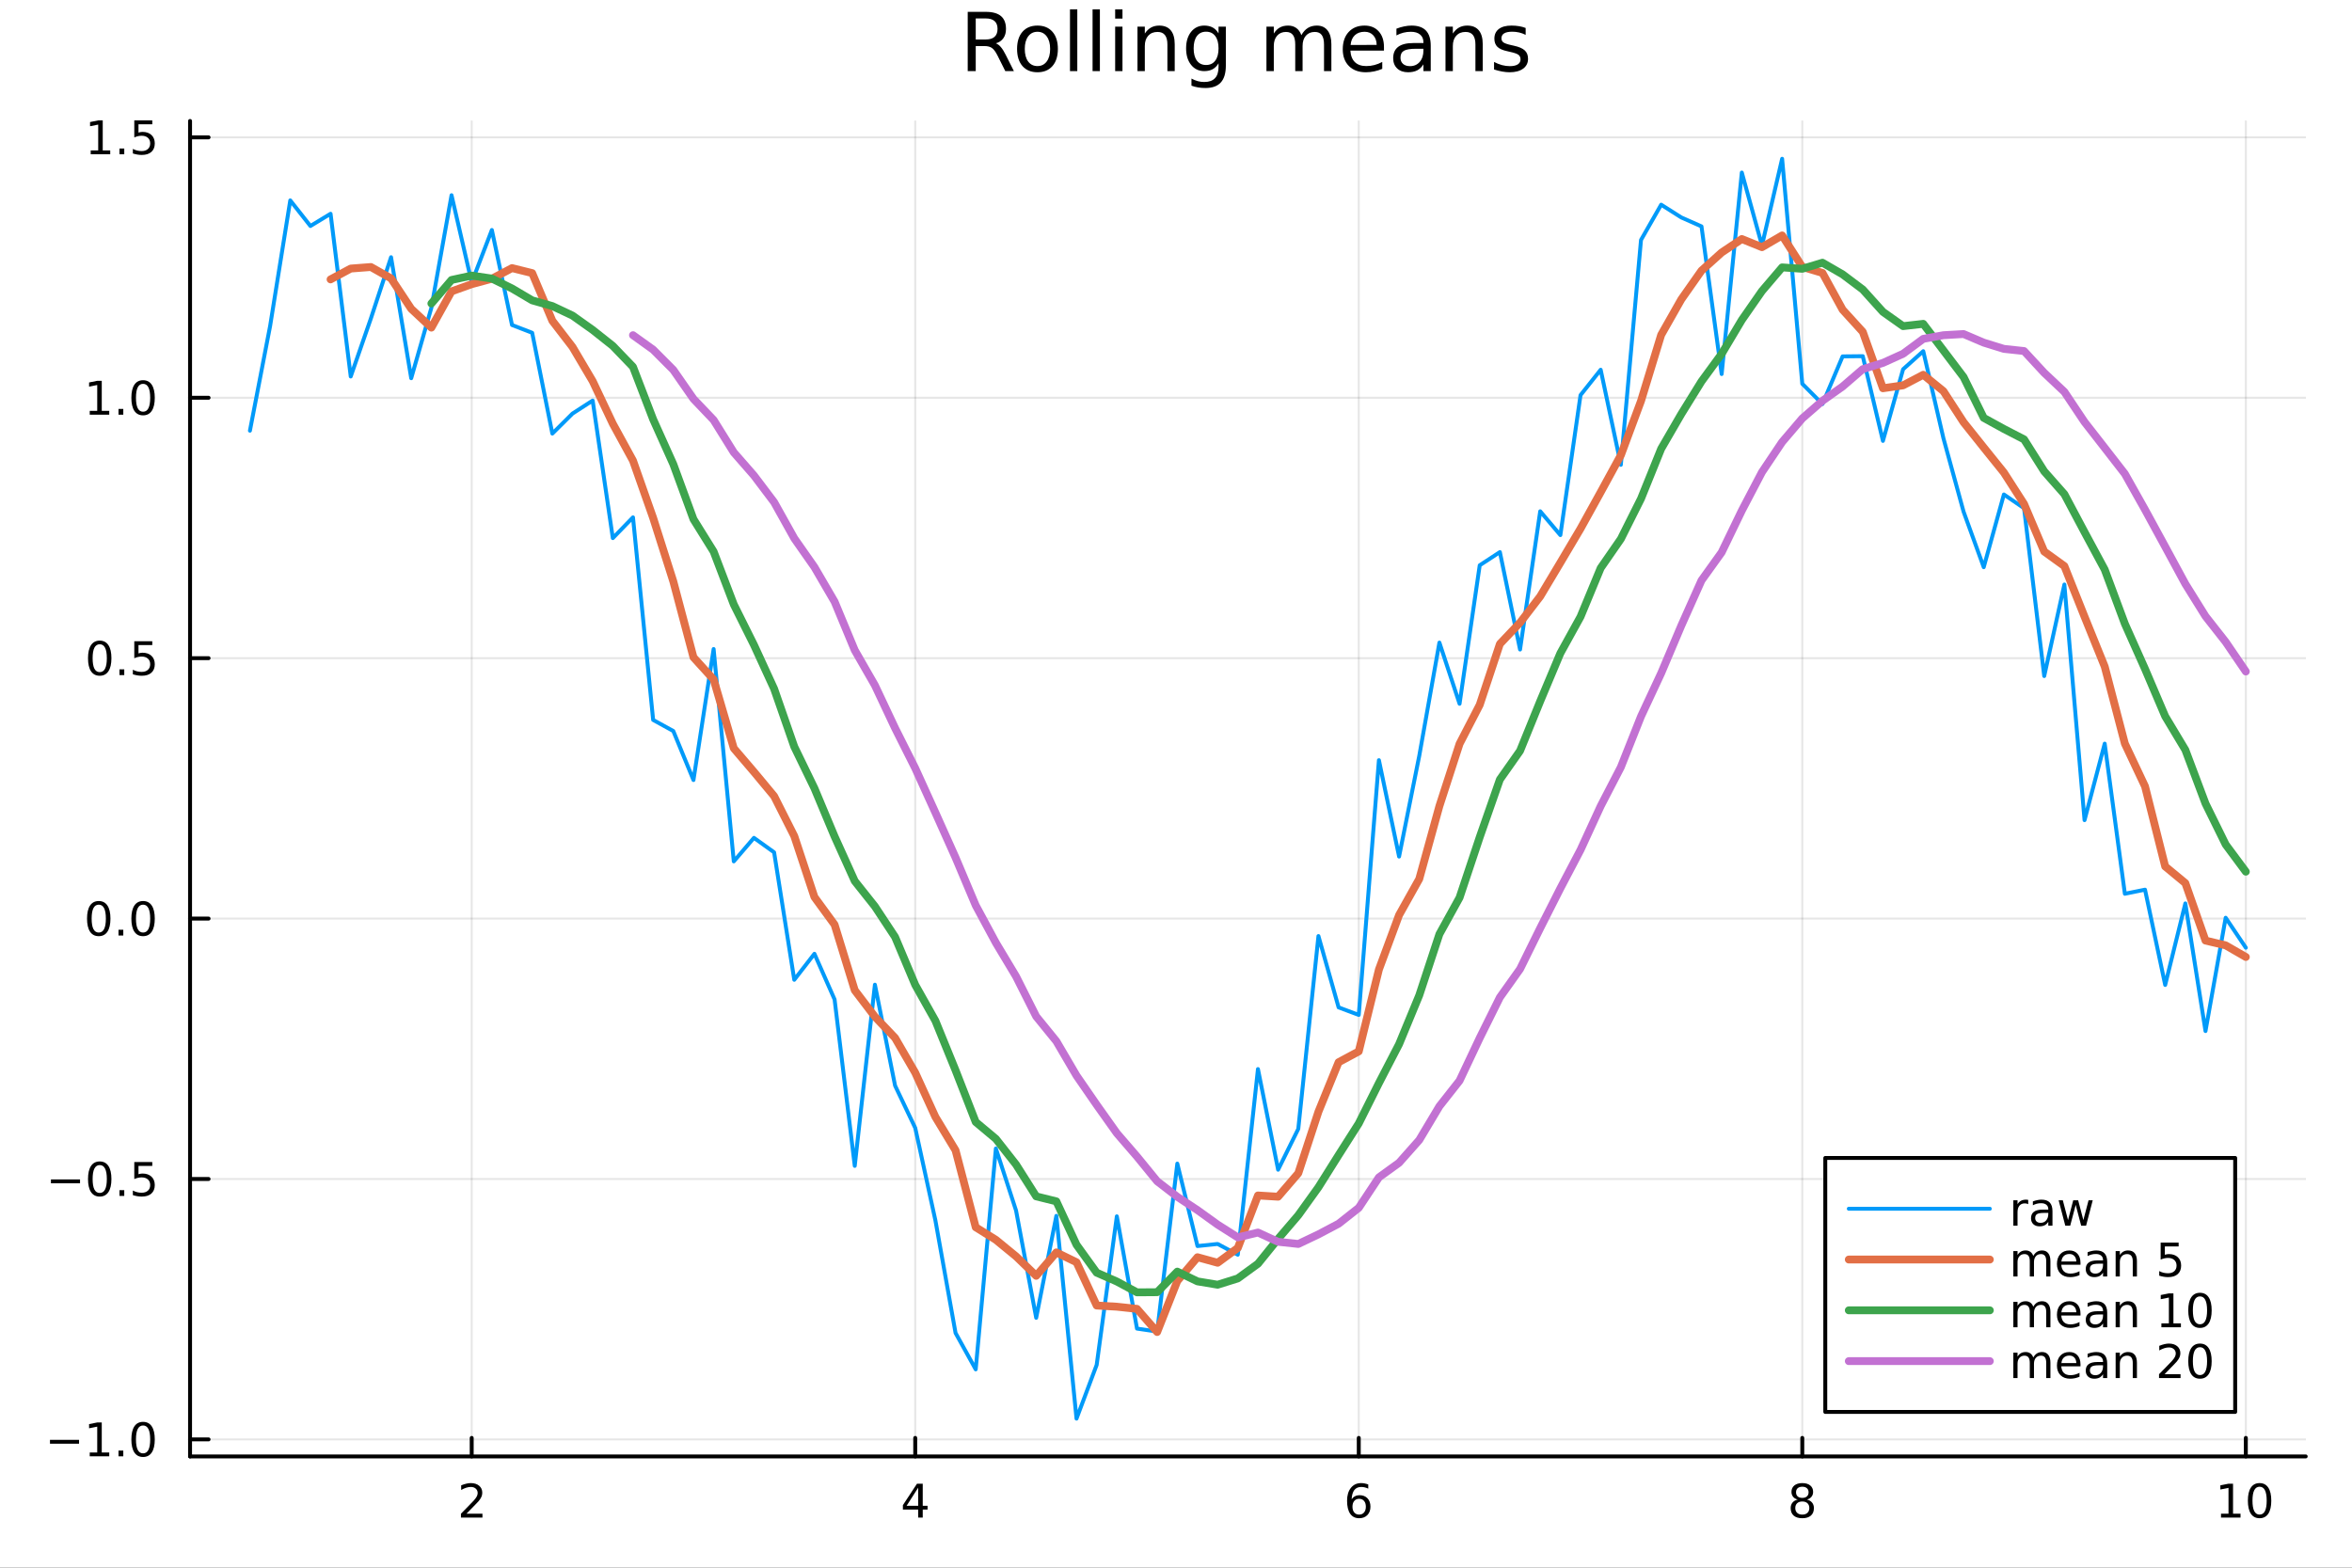 <?xml version="1.0" encoding="utf-8"?>
<svg xmlns="http://www.w3.org/2000/svg" xmlns:xlink="http://www.w3.org/1999/xlink" width="600" height="400" viewBox="0 0 2400 1600">
<rect x="0" y="0" width="2400" height="1600" fill="#333333" stroke="none"/>
<defs>
  <clipPath id="clip000">
    <rect x="0" y="0" width="2400" height="1600"/>
  </clipPath>
</defs>
<path clip-path="url(#clip000)" d="M0 1600 L2400 1600 L2400 0 L0 0  Z" fill="#ffffff" fill-rule="evenodd" fill-opacity="1"/>
<defs>
  <clipPath id="clip001">
    <rect x="480" y="0" width="1681" height="1600"/>
  </clipPath>
</defs>
<path clip-path="url(#clip000)" d="M193.936 1486.45 L2352.76 1486.45 L2352.76 123.472 L193.936 123.472  Z" fill="#ffffff" fill-rule="evenodd" fill-opacity="1"/>
<defs>
  <clipPath id="clip002">
    <rect x="193" y="123" width="2160" height="1364"/>
  </clipPath>
</defs>
<polyline clip-path="url(#clip002)" style="stroke:#000000; stroke-linecap:round; stroke-linejoin:round; stroke-width:2; stroke-opacity:0.1; fill:none" points="481.326,1486.45 481.326,123.472 "/>
<polyline clip-path="url(#clip002)" style="stroke:#000000; stroke-linecap:round; stroke-linejoin:round; stroke-width:2; stroke-opacity:0.1; fill:none" points="933.909,1486.45 933.909,123.472 "/>
<polyline clip-path="url(#clip002)" style="stroke:#000000; stroke-linecap:round; stroke-linejoin:round; stroke-width:2; stroke-opacity:0.1; fill:none" points="1386.49,1486.45 1386.49,123.472 "/>
<polyline clip-path="url(#clip002)" style="stroke:#000000; stroke-linecap:round; stroke-linejoin:round; stroke-width:2; stroke-opacity:0.1; fill:none" points="1839.07,1486.45 1839.07,123.472 "/>
<polyline clip-path="url(#clip002)" style="stroke:#000000; stroke-linecap:round; stroke-linejoin:round; stroke-width:2; stroke-opacity:0.1; fill:none" points="2291.66,1486.45 2291.66,123.472 "/>
<polyline clip-path="url(#clip002)" style="stroke:#000000; stroke-linecap:round; stroke-linejoin:round; stroke-width:2; stroke-opacity:0.1; fill:none" points="193.936,1469.07 2352.76,1469.07 "/>
<polyline clip-path="url(#clip002)" style="stroke:#000000; stroke-linecap:round; stroke-linejoin:round; stroke-width:2; stroke-opacity:0.1; fill:none" points="193.936,1203.29 2352.76,1203.29 "/>
<polyline clip-path="url(#clip002)" style="stroke:#000000; stroke-linecap:round; stroke-linejoin:round; stroke-width:2; stroke-opacity:0.1; fill:none" points="193.936,937.515 2352.76,937.515 "/>
<polyline clip-path="url(#clip002)" style="stroke:#000000; stroke-linecap:round; stroke-linejoin:round; stroke-width:2; stroke-opacity:0.1; fill:none" points="193.936,671.736 2352.76,671.736 "/>
<polyline clip-path="url(#clip002)" style="stroke:#000000; stroke-linecap:round; stroke-linejoin:round; stroke-width:2; stroke-opacity:0.1; fill:none" points="193.936,405.957 2352.76,405.957 "/>
<polyline clip-path="url(#clip002)" style="stroke:#000000; stroke-linecap:round; stroke-linejoin:round; stroke-width:2; stroke-opacity:0.1; fill:none" points="193.936,140.179 2352.76,140.179 "/>
<polyline clip-path="url(#clip000)" style="stroke:#000000; stroke-linecap:round; stroke-linejoin:round; stroke-width:4; stroke-opacity:1; fill:none" points="193.936,1486.45 2352.76,1486.45 "/>
<polyline clip-path="url(#clip000)" style="stroke:#000000; stroke-linecap:round; stroke-linejoin:round; stroke-width:4; stroke-opacity:1; fill:none" points="481.326,1486.45 481.326,1467.55 "/>
<polyline clip-path="url(#clip000)" style="stroke:#000000; stroke-linecap:round; stroke-linejoin:round; stroke-width:4; stroke-opacity:1; fill:none" points="933.909,1486.45 933.909,1467.55 "/>
<polyline clip-path="url(#clip000)" style="stroke:#000000; stroke-linecap:round; stroke-linejoin:round; stroke-width:4; stroke-opacity:1; fill:none" points="1386.49,1486.45 1386.49,1467.55 "/>
<polyline clip-path="url(#clip000)" style="stroke:#000000; stroke-linecap:round; stroke-linejoin:round; stroke-width:4; stroke-opacity:1; fill:none" points="1839.07,1486.45 1839.07,1467.55 "/>
<polyline clip-path="url(#clip000)" style="stroke:#000000; stroke-linecap:round; stroke-linejoin:round; stroke-width:4; stroke-opacity:1; fill:none" points="2291.66,1486.45 2291.66,1467.55 "/>
<path clip-path="url(#clip000)" d="M475.979 1544.91 L492.298 1544.91 L492.298 1548.85 L470.354 1548.85 L470.354 1544.91 Q473.016 1542.16 477.599 1537.53 Q482.206 1532.88 483.386 1531.53 Q485.632 1529.01 486.511 1527.27 Q487.414 1525.51 487.414 1523.82 Q487.414 1521.07 485.47 1519.33 Q483.548 1517.6 480.446 1517.6 Q478.247 1517.6 475.794 1518.36 Q473.363 1519.13 470.585 1520.68 L470.585 1515.95 Q473.409 1514.82 475.863 1514.24 Q478.317 1513.66 480.354 1513.66 Q485.724 1513.66 488.919 1516.35 Q492.113 1519.03 492.113 1523.52 Q492.113 1525.65 491.303 1527.57 Q490.516 1529.47 488.409 1532.07 Q487.831 1532.74 484.729 1535.95 Q481.627 1539.15 475.979 1544.91 Z" fill="#000000" fill-rule="nonzero" fill-opacity="1" /><path clip-path="url(#clip000)" d="M936.918 1518.36 L925.113 1536.81 L936.918 1536.81 L936.918 1518.36 M935.691 1514.29 L941.571 1514.29 L941.571 1536.81 L946.501 1536.81 L946.501 1540.7 L941.571 1540.7 L941.571 1548.85 L936.918 1548.85 L936.918 1540.7 L921.316 1540.7 L921.316 1536.19 L935.691 1514.29 Z" fill="#000000" fill-rule="nonzero" fill-opacity="1" /><path clip-path="url(#clip000)" d="M1386.9 1529.7 Q1383.75 1529.7 1381.9 1531.86 Q1380.07 1534.01 1380.07 1537.76 Q1380.07 1541.49 1381.9 1543.66 Q1383.75 1545.82 1386.9 1545.82 Q1390.04 1545.82 1391.87 1543.66 Q1393.73 1541.49 1393.73 1537.76 Q1393.73 1534.01 1391.87 1531.86 Q1390.04 1529.7 1386.9 1529.7 M1396.18 1515.05 L1396.18 1519.31 Q1394.42 1518.48 1392.61 1518.04 Q1390.83 1517.6 1389.07 1517.6 Q1384.44 1517.6 1381.99 1520.72 Q1379.56 1523.85 1379.21 1530.17 Q1380.58 1528.15 1382.64 1527.09 Q1384.7 1526 1387.17 1526 Q1392.38 1526 1395.39 1529.17 Q1398.42 1532.32 1398.42 1537.76 Q1398.42 1543.08 1395.28 1546.3 Q1392.13 1549.52 1386.9 1549.52 Q1380.9 1549.52 1377.73 1544.94 Q1374.56 1540.33 1374.56 1531.6 Q1374.56 1523.41 1378.45 1518.55 Q1382.34 1513.66 1388.89 1513.66 Q1390.65 1513.66 1392.43 1514.01 Q1394.23 1514.36 1396.18 1515.05 Z" fill="#000000" fill-rule="nonzero" fill-opacity="1" /><path clip-path="url(#clip000)" d="M1839.07 1532.44 Q1835.74 1532.44 1833.82 1534.22 Q1831.92 1536 1831.92 1539.13 Q1831.92 1542.25 1833.82 1544.03 Q1835.74 1545.82 1839.07 1545.82 Q1842.41 1545.82 1844.33 1544.03 Q1846.25 1542.23 1846.25 1539.13 Q1846.25 1536 1844.33 1534.22 Q1842.43 1532.44 1839.07 1532.44 M1834.4 1530.45 Q1831.39 1529.7 1829.7 1527.64 Q1828.03 1525.58 1828.03 1522.62 Q1828.03 1518.48 1830.97 1516.07 Q1833.94 1513.66 1839.07 1513.66 Q1844.24 1513.66 1847.18 1516.07 Q1850.12 1518.48 1850.12 1522.62 Q1850.12 1525.58 1848.43 1527.64 Q1846.76 1529.7 1843.77 1530.45 Q1847.15 1531.23 1849.03 1533.52 Q1850.93 1535.82 1850.93 1539.13 Q1850.93 1544.15 1847.85 1546.83 Q1844.79 1549.52 1839.07 1549.52 Q1833.36 1549.52 1830.28 1546.83 Q1827.22 1544.15 1827.22 1539.13 Q1827.22 1535.82 1829.12 1533.52 Q1831.02 1531.23 1834.4 1530.45 M1832.69 1523.06 Q1832.69 1525.75 1834.35 1527.25 Q1836.04 1528.76 1839.07 1528.76 Q1842.08 1528.76 1843.77 1527.25 Q1845.49 1525.75 1845.49 1523.06 Q1845.49 1520.38 1843.77 1518.87 Q1842.08 1517.37 1839.07 1517.37 Q1836.04 1517.37 1834.35 1518.87 Q1832.69 1520.38 1832.69 1523.06 Z" fill="#000000" fill-rule="nonzero" fill-opacity="1" /><path clip-path="url(#clip000)" d="M2266.34 1544.91 L2273.98 1544.91 L2273.98 1518.55 L2265.67 1520.21 L2265.67 1515.95 L2273.94 1514.29 L2278.61 1514.29 L2278.61 1544.91 L2286.25 1544.91 L2286.25 1548.85 L2266.34 1548.85 L2266.34 1544.91 Z" fill="#000000" fill-rule="nonzero" fill-opacity="1" /><path clip-path="url(#clip000)" d="M2305.7 1517.37 Q2302.09 1517.37 2300.26 1520.93 Q2298.45 1524.47 2298.45 1531.6 Q2298.45 1538.71 2300.26 1542.27 Q2302.09 1545.82 2305.7 1545.82 Q2309.33 1545.82 2311.14 1542.27 Q2312.96 1538.71 2312.96 1531.6 Q2312.96 1524.47 2311.14 1520.93 Q2309.33 1517.37 2305.7 1517.37 M2305.7 1513.66 Q2311.51 1513.66 2314.56 1518.27 Q2317.64 1522.85 2317.64 1531.6 Q2317.64 1540.33 2314.56 1544.94 Q2311.51 1549.52 2305.7 1549.52 Q2299.89 1549.52 2296.81 1544.94 Q2293.75 1540.33 2293.75 1531.6 Q2293.75 1522.85 2296.81 1518.27 Q2299.89 1513.66 2305.7 1513.66 Z" fill="#000000" fill-rule="nonzero" fill-opacity="1" /><polyline clip-path="url(#clip000)" style="stroke:#000000; stroke-linecap:round; stroke-linejoin:round; stroke-width:4; stroke-opacity:1; fill:none" points="193.936,1486.45 193.936,123.472 "/>
<polyline clip-path="url(#clip000)" style="stroke:#000000; stroke-linecap:round; stroke-linejoin:round; stroke-width:4; stroke-opacity:1; fill:none" points="193.936,1469.07 212.834,1469.07 "/>
<polyline clip-path="url(#clip000)" style="stroke:#000000; stroke-linecap:round; stroke-linejoin:round; stroke-width:4; stroke-opacity:1; fill:none" points="193.936,1203.29 212.834,1203.29 "/>
<polyline clip-path="url(#clip000)" style="stroke:#000000; stroke-linecap:round; stroke-linejoin:round; stroke-width:4; stroke-opacity:1; fill:none" points="193.936,937.515 212.834,937.515 "/>
<polyline clip-path="url(#clip000)" style="stroke:#000000; stroke-linecap:round; stroke-linejoin:round; stroke-width:4; stroke-opacity:1; fill:none" points="193.936,671.736 212.834,671.736 "/>
<polyline clip-path="url(#clip000)" style="stroke:#000000; stroke-linecap:round; stroke-linejoin:round; stroke-width:4; stroke-opacity:1; fill:none" points="193.936,405.957 212.834,405.957 "/>
<polyline clip-path="url(#clip000)" style="stroke:#000000; stroke-linecap:round; stroke-linejoin:round; stroke-width:4; stroke-opacity:1; fill:none" points="193.936,140.179 212.834,140.179 "/>
<path clip-path="url(#clip000)" d="M50.992 1469.52 L80.668 1469.52 L80.668 1473.46 L50.992 1473.46 L50.992 1469.52 Z" fill="#000000" fill-rule="nonzero" fill-opacity="1" /><path clip-path="url(#clip000)" d="M91.571 1482.42 L99.21 1482.42 L99.21 1456.05 L90.899 1457.72 L90.899 1453.46 L99.163 1451.79 L103.839 1451.79 L103.839 1482.42 L111.478 1482.42 L111.478 1486.35 L91.571 1486.35 L91.571 1482.42 Z" fill="#000000" fill-rule="nonzero" fill-opacity="1" /><path clip-path="url(#clip000)" d="M120.922 1480.47 L125.807 1480.47 L125.807 1486.35 L120.922 1486.35 L120.922 1480.47 Z" fill="#000000" fill-rule="nonzero" fill-opacity="1" /><path clip-path="url(#clip000)" d="M145.992 1454.87 Q142.381 1454.87 140.552 1458.44 Q138.746 1461.98 138.746 1469.11 Q138.746 1476.21 140.552 1479.78 Q142.381 1483.32 145.992 1483.32 Q149.626 1483.32 151.431 1479.78 Q153.26 1476.21 153.26 1469.11 Q153.26 1461.98 151.431 1458.44 Q149.626 1454.87 145.992 1454.87 M145.992 1451.17 Q151.802 1451.17 154.857 1455.77 Q157.936 1460.36 157.936 1469.11 Q157.936 1477.83 154.857 1482.44 Q151.802 1487.02 145.992 1487.02 Q140.181 1487.02 137.103 1482.44 Q134.047 1477.83 134.047 1469.11 Q134.047 1460.36 137.103 1455.77 Q140.181 1451.17 145.992 1451.17 Z" fill="#000000" fill-rule="nonzero" fill-opacity="1" /><path clip-path="url(#clip000)" d="M51.987 1203.74 L81.663 1203.74 L81.663 1207.68 L51.987 1207.68 L51.987 1203.74 Z" fill="#000000" fill-rule="nonzero" fill-opacity="1" /><path clip-path="url(#clip000)" d="M101.756 1189.09 Q98.145 1189.09 96.316 1192.66 Q94.51 1196.2 94.51 1203.33 Q94.51 1210.43 96.316 1214 Q98.145 1217.54 101.756 1217.54 Q105.39 1217.54 107.196 1214 Q109.024 1210.43 109.024 1203.33 Q109.024 1196.2 107.196 1192.66 Q105.39 1189.09 101.756 1189.09 M101.756 1185.39 Q107.566 1185.39 110.621 1189.99 Q113.7 1194.58 113.7 1203.33 Q113.7 1212.05 110.621 1216.66 Q107.566 1221.24 101.756 1221.24 Q95.946 1221.24 92.867 1216.66 Q89.811 1212.05 89.811 1203.33 Q89.811 1194.58 92.867 1189.99 Q95.946 1185.39 101.756 1185.39 Z" fill="#000000" fill-rule="nonzero" fill-opacity="1" /><path clip-path="url(#clip000)" d="M121.918 1214.69 L126.802 1214.69 L126.802 1220.57 L121.918 1220.57 L121.918 1214.69 Z" fill="#000000" fill-rule="nonzero" fill-opacity="1" /><path clip-path="url(#clip000)" d="M137.033 1186.01 L155.39 1186.01 L155.39 1189.95 L141.316 1189.95 L141.316 1198.42 Q142.334 1198.07 143.353 1197.91 Q144.371 1197.73 145.39 1197.73 Q151.177 1197.73 154.556 1200.9 Q157.936 1204.07 157.936 1209.49 Q157.936 1215.06 154.464 1218.17 Q150.992 1221.24 144.672 1221.24 Q142.496 1221.24 140.228 1220.87 Q137.982 1220.5 135.575 1219.76 L135.575 1215.06 Q137.658 1216.2 139.881 1216.75 Q142.103 1217.31 144.58 1217.31 Q148.584 1217.31 150.922 1215.2 Q153.26 1213.1 153.26 1209.49 Q153.26 1205.87 150.922 1203.77 Q148.584 1201.66 144.58 1201.66 Q142.705 1201.66 140.83 1202.08 Q138.978 1202.49 137.033 1203.37 L137.033 1186.01 Z" fill="#000000" fill-rule="nonzero" fill-opacity="1" /><path clip-path="url(#clip000)" d="M100.76 923.313 Q97.149 923.313 95.321 926.878 Q93.515 930.42 93.515 937.55 Q93.515 944.656 95.321 948.221 Q97.149 951.762 100.76 951.762 Q104.395 951.762 106.2 948.221 Q108.029 944.656 108.029 937.55 Q108.029 930.42 106.2 926.878 Q104.395 923.313 100.76 923.313 M100.76 919.61 Q106.571 919.61 109.626 924.216 Q112.705 928.8 112.705 937.55 Q112.705 946.276 109.626 950.883 Q106.571 955.466 100.76 955.466 Q94.95 955.466 91.871 950.883 Q88.816 946.276 88.816 937.55 Q88.816 928.8 91.871 924.216 Q94.95 919.61 100.76 919.61 Z" fill="#000000" fill-rule="nonzero" fill-opacity="1" /><path clip-path="url(#clip000)" d="M120.922 948.915 L125.807 948.915 L125.807 954.795 L120.922 954.795 L120.922 948.915 Z" fill="#000000" fill-rule="nonzero" fill-opacity="1" /><path clip-path="url(#clip000)" d="M145.992 923.313 Q142.381 923.313 140.552 926.878 Q138.746 930.42 138.746 937.55 Q138.746 944.656 140.552 948.221 Q142.381 951.762 145.992 951.762 Q149.626 951.762 151.431 948.221 Q153.26 944.656 153.26 937.55 Q153.26 930.42 151.431 926.878 Q149.626 923.313 145.992 923.313 M145.992 919.61 Q151.802 919.61 154.857 924.216 Q157.936 928.8 157.936 937.55 Q157.936 946.276 154.857 950.883 Q151.802 955.466 145.992 955.466 Q140.181 955.466 137.103 950.883 Q134.047 946.276 134.047 937.55 Q134.047 928.8 137.103 924.216 Q140.181 919.61 145.992 919.61 Z" fill="#000000" fill-rule="nonzero" fill-opacity="1" /><path clip-path="url(#clip000)" d="M101.756 657.535 Q98.145 657.535 96.316 661.1 Q94.51 664.641 94.51 671.771 Q94.51 678.877 96.316 682.442 Q98.145 685.984 101.756 685.984 Q105.39 685.984 107.196 682.442 Q109.024 678.877 109.024 671.771 Q109.024 664.641 107.196 661.1 Q105.39 657.535 101.756 657.535 M101.756 653.831 Q107.566 653.831 110.621 658.438 Q113.7 663.021 113.7 671.771 Q113.7 680.498 110.621 685.104 Q107.566 689.687 101.756 689.687 Q95.946 689.687 92.867 685.104 Q89.811 680.498 89.811 671.771 Q89.811 663.021 92.867 658.438 Q95.946 653.831 101.756 653.831 Z" fill="#000000" fill-rule="nonzero" fill-opacity="1" /><path clip-path="url(#clip000)" d="M121.918 683.137 L126.802 683.137 L126.802 689.016 L121.918 689.016 L121.918 683.137 Z" fill="#000000" fill-rule="nonzero" fill-opacity="1" /><path clip-path="url(#clip000)" d="M137.033 654.456 L155.39 654.456 L155.39 658.391 L141.316 658.391 L141.316 666.863 Q142.334 666.516 143.353 666.354 Q144.371 666.169 145.39 666.169 Q151.177 666.169 154.556 669.34 Q157.936 672.512 157.936 677.928 Q157.936 683.507 154.464 686.609 Q150.992 689.687 144.672 689.687 Q142.496 689.687 140.228 689.317 Q137.982 688.947 135.575 688.206 L135.575 683.507 Q137.658 684.641 139.881 685.197 Q142.103 685.752 144.58 685.752 Q148.584 685.752 150.922 683.646 Q153.26 681.539 153.26 677.928 Q153.26 674.317 150.922 672.211 Q148.584 670.104 144.58 670.104 Q142.705 670.104 140.83 670.521 Q138.978 670.938 137.033 671.817 L137.033 654.456 Z" fill="#000000" fill-rule="nonzero" fill-opacity="1" /><path clip-path="url(#clip000)" d="M91.571 419.302 L99.21 419.302 L99.21 392.937 L90.899 394.603 L90.899 390.344 L99.163 388.677 L103.839 388.677 L103.839 419.302 L111.478 419.302 L111.478 423.237 L91.571 423.237 L91.571 419.302 Z" fill="#000000" fill-rule="nonzero" fill-opacity="1" /><path clip-path="url(#clip000)" d="M120.922 417.358 L125.807 417.358 L125.807 423.237 L120.922 423.237 L120.922 417.358 Z" fill="#000000" fill-rule="nonzero" fill-opacity="1" /><path clip-path="url(#clip000)" d="M145.992 391.756 Q142.381 391.756 140.552 395.321 Q138.746 398.863 138.746 405.992 Q138.746 413.099 140.552 416.663 Q142.381 420.205 145.992 420.205 Q149.626 420.205 151.431 416.663 Q153.26 413.099 153.26 405.992 Q153.26 398.863 151.431 395.321 Q149.626 391.756 145.992 391.756 M145.992 388.052 Q151.802 388.052 154.857 392.659 Q157.936 397.242 157.936 405.992 Q157.936 414.719 154.857 419.325 Q151.802 423.909 145.992 423.909 Q140.181 423.909 137.103 419.325 Q134.047 414.719 134.047 405.992 Q134.047 397.242 137.103 392.659 Q140.181 388.052 145.992 388.052 Z" fill="#000000" fill-rule="nonzero" fill-opacity="1" /><path clip-path="url(#clip000)" d="M92.566 153.524 L100.205 153.524 L100.205 127.158 L91.895 128.825 L91.895 124.565 L100.159 122.899 L104.834 122.899 L104.834 153.524 L112.473 153.524 L112.473 157.459 L92.566 157.459 L92.566 153.524 Z" fill="#000000" fill-rule="nonzero" fill-opacity="1" /><path clip-path="url(#clip000)" d="M121.918 151.579 L126.802 151.579 L126.802 157.459 L121.918 157.459 L121.918 151.579 Z" fill="#000000" fill-rule="nonzero" fill-opacity="1" /><path clip-path="url(#clip000)" d="M137.033 122.899 L155.39 122.899 L155.39 126.834 L141.316 126.834 L141.316 135.306 Q142.334 134.959 143.353 134.797 Q144.371 134.612 145.39 134.612 Q151.177 134.612 154.556 137.783 Q157.936 140.954 157.936 146.371 Q157.936 151.95 154.464 155.051 Q150.992 158.13 144.672 158.13 Q142.496 158.13 140.228 157.76 Q137.982 157.389 135.575 156.649 L135.575 151.95 Q137.658 153.084 139.881 153.639 Q142.103 154.195 144.58 154.195 Q148.584 154.195 150.922 152.088 Q153.26 149.982 153.26 146.371 Q153.26 142.76 150.922 140.653 Q148.584 138.547 144.58 138.547 Q142.705 138.547 140.83 138.964 Q138.978 139.38 137.033 140.26 L137.033 122.899 Z" fill="#000000" fill-rule="nonzero" fill-opacity="1" /><path clip-path="url(#clip000)" d="M1016.15 44.22 Q1018.79 45.111 1021.26 48.028 Q1023.77 50.944 1026.28 56.048 L1034.59 72.576 L1025.8 72.576 L1018.06 57.061 Q1015.06 50.985 1012.22 49 Q1009.43 47.015 1004.57 47.015 L995.656 47.015 L995.656 72.576 L987.474 72.576 L987.474 12.096 L1005.95 12.096 Q1016.32 12.096 1021.42 16.43 Q1026.52 20.765 1026.52 29.515 Q1026.52 35.227 1023.85 38.994 Q1021.22 42.761 1016.15 44.22 M995.656 18.82 L995.656 40.29 L1005.95 40.29 Q1011.86 40.29 1014.86 37.576 Q1017.9 34.822 1017.9 29.515 Q1017.9 24.208 1014.86 21.535 Q1011.86 18.82 1005.95 18.82 L995.656 18.82 Z" fill="#000000" fill-rule="nonzero" fill-opacity="1" /><path clip-path="url(#clip000)" d="M1058.65 32.431 Q1052.65 32.431 1049.17 37.131 Q1045.69 41.789 1045.69 49.931 Q1045.69 58.074 1049.13 62.773 Q1052.61 67.431 1058.65 67.431 Q1064.6 67.431 1068.09 62.732 Q1071.57 58.033 1071.57 49.931 Q1071.57 41.87 1068.09 37.171 Q1064.6 32.431 1058.65 32.431 M1058.65 26.112 Q1068.37 26.112 1073.92 32.431 Q1079.47 38.751 1079.47 49.931 Q1079.47 61.071 1073.92 67.431 Q1068.37 73.751 1058.65 73.751 Q1048.89 73.751 1043.34 67.431 Q1037.83 61.071 1037.83 49.931 Q1037.83 38.751 1043.34 32.431 Q1048.89 26.112 1058.65 26.112 Z" fill="#000000" fill-rule="nonzero" fill-opacity="1" /><path clip-path="url(#clip000)" d="M1091.82 9.544 L1099.28 9.544 L1099.28 72.576 L1091.82 72.576 L1091.82 9.544 Z" fill="#000000" fill-rule="nonzero" fill-opacity="1" /><path clip-path="url(#clip000)" d="M1114.87 9.544 L1122.33 9.544 L1122.33 72.576 L1114.87 72.576 L1114.87 9.544 Z" fill="#000000" fill-rule="nonzero" fill-opacity="1" /><path clip-path="url(#clip000)" d="M1137.92 27.206 L1145.38 27.206 L1145.38 72.576 L1137.92 72.576 L1137.92 27.206 M1137.92 9.544 L1145.38 9.544 L1145.38 18.983 L1137.92 18.983 L1137.92 9.544 Z" fill="#000000" fill-rule="nonzero" fill-opacity="1" /><path clip-path="url(#clip000)" d="M1198.69 45.192 L1198.69 72.576 L1191.23 72.576 L1191.23 45.435 Q1191.23 38.994 1188.72 35.794 Q1186.21 32.594 1181.19 32.594 Q1175.15 32.594 1171.67 36.442 Q1168.18 40.29 1168.18 46.934 L1168.18 72.576 L1160.69 72.576 L1160.69 27.206 L1168.18 27.206 L1168.18 34.254 Q1170.86 30.163 1174.46 28.138 Q1178.11 26.112 1182.85 26.112 Q1190.67 26.112 1194.68 30.973 Q1198.69 35.794 1198.69 45.192 Z" fill="#000000" fill-rule="nonzero" fill-opacity="1" /><path clip-path="url(#clip000)" d="M1243.41 49.364 Q1243.41 41.263 1240.05 36.806 Q1236.73 32.35 1230.69 32.35 Q1224.69 32.35 1221.33 36.806 Q1218.01 41.263 1218.01 49.364 Q1218.01 57.426 1221.33 61.882 Q1224.69 66.338 1230.69 66.338 Q1236.73 66.338 1240.05 61.882 Q1243.41 57.426 1243.41 49.364 M1250.86 66.945 Q1250.86 78.531 1245.72 84.162 Q1240.57 89.833 1229.96 89.833 Q1226.03 89.833 1222.55 89.225 Q1219.06 88.658 1215.78 87.443 L1215.78 80.192 Q1219.06 81.974 1222.26 82.825 Q1225.46 83.675 1228.79 83.675 Q1236.12 83.675 1239.76 79.827 Q1243.41 76.019 1243.41 68.282 L1243.41 64.596 Q1241.1 68.606 1237.5 70.591 Q1233.89 72.576 1228.87 72.576 Q1220.52 72.576 1215.42 66.216 Q1210.31 59.856 1210.31 49.364 Q1210.31 38.832 1215.42 32.472 Q1220.52 26.112 1228.87 26.112 Q1233.89 26.112 1237.5 28.097 Q1241.1 30.082 1243.41 34.092 L1243.41 27.206 L1250.86 27.206 L1250.86 66.945 Z" fill="#000000" fill-rule="nonzero" fill-opacity="1" /><path clip-path="url(#clip000)" d="M1327.91 35.915 Q1330.71 30.892 1334.6 28.502 Q1338.48 26.112 1343.75 26.112 Q1350.84 26.112 1354.69 31.095 Q1358.54 36.037 1358.54 45.192 L1358.54 72.576 L1351.04 72.576 L1351.04 45.435 Q1351.04 38.913 1348.73 35.753 Q1346.42 32.594 1341.68 32.594 Q1335.89 32.594 1332.53 36.442 Q1329.17 40.29 1329.17 46.934 L1329.17 72.576 L1321.67 72.576 L1321.67 45.435 Q1321.67 38.873 1319.36 35.753 Q1317.06 32.594 1312.23 32.594 Q1306.52 32.594 1303.16 36.482 Q1299.8 40.331 1299.8 46.934 L1299.8 72.576 L1292.3 72.576 L1292.3 27.206 L1299.8 27.206 L1299.8 34.254 Q1302.35 30.082 1305.92 28.097 Q1309.48 26.112 1314.38 26.112 Q1319.32 26.112 1322.77 28.624 Q1326.25 31.135 1327.91 35.915 Z" fill="#000000" fill-rule="nonzero" fill-opacity="1" /><path clip-path="url(#clip000)" d="M1412.21 48.028 L1412.21 51.673 L1377.94 51.673 Q1378.43 59.37 1382.56 63.421 Q1386.73 67.431 1394.14 67.431 Q1398.44 67.431 1402.45 66.378 Q1406.5 65.325 1410.47 63.218 L1410.47 70.267 Q1406.46 71.968 1402.25 72.86 Q1398.03 73.751 1393.7 73.751 Q1382.84 73.751 1376.48 67.431 Q1370.16 61.112 1370.16 50.337 Q1370.16 39.197 1376.16 32.675 Q1382.19 26.112 1392.4 26.112 Q1401.56 26.112 1406.86 32.026 Q1412.21 37.9 1412.21 48.028 M1404.76 45.84 Q1404.68 39.723 1401.31 36.077 Q1397.99 32.431 1392.48 32.431 Q1386.24 32.431 1382.48 35.956 Q1378.75 39.48 1378.18 45.88 L1404.76 45.84 Z" fill="#000000" fill-rule="nonzero" fill-opacity="1" /><path clip-path="url(#clip000)" d="M1445.06 49.769 Q1436.03 49.769 1432.55 51.835 Q1429.06 53.901 1429.06 58.884 Q1429.06 62.854 1431.66 65.203 Q1434.29 67.512 1438.78 67.512 Q1444.98 67.512 1448.71 63.137 Q1452.48 58.722 1452.48 51.43 L1452.48 49.769 L1445.06 49.769 M1459.93 46.691 L1459.93 72.576 L1452.48 72.576 L1452.48 65.689 Q1449.92 69.821 1446.12 71.806 Q1442.31 73.751 1436.8 73.751 Q1429.83 73.751 1425.7 69.862 Q1421.61 65.933 1421.61 59.37 Q1421.61 51.714 1426.71 47.825 Q1431.86 43.936 1442.03 43.936 L1452.48 43.936 L1452.48 43.207 Q1452.48 38.062 1449.07 35.267 Q1445.71 32.431 1439.6 32.431 Q1435.71 32.431 1432.02 33.363 Q1428.33 34.295 1424.93 36.158 L1424.93 29.272 Q1429.02 27.692 1432.87 26.922 Q1436.72 26.112 1440.36 26.112 Q1450.21 26.112 1455.07 31.216 Q1459.93 36.32 1459.93 46.691 Z" fill="#000000" fill-rule="nonzero" fill-opacity="1" /><path clip-path="url(#clip000)" d="M1513 45.192 L1513 72.576 L1505.54 72.576 L1505.54 45.435 Q1505.54 38.994 1503.03 35.794 Q1500.52 32.594 1495.5 32.594 Q1489.46 32.594 1485.98 36.442 Q1482.49 40.29 1482.49 46.934 L1482.49 72.576 L1475 72.576 L1475 27.206 L1482.49 27.206 L1482.49 34.254 Q1485.17 30.163 1488.77 28.138 Q1492.42 26.112 1497.16 26.112 Q1504.98 26.112 1508.99 30.973 Q1513 35.794 1513 45.192 Z" fill="#000000" fill-rule="nonzero" fill-opacity="1" /><path clip-path="url(#clip000)" d="M1556.79 28.543 L1556.79 35.591 Q1553.63 33.971 1550.23 33.161 Q1546.82 32.35 1543.18 32.35 Q1537.63 32.35 1534.83 34.052 Q1532.08 35.753 1532.08 39.156 Q1532.08 41.749 1534.06 43.248 Q1536.05 44.706 1542.04 46.043 L1544.59 46.61 Q1552.53 48.311 1555.86 51.43 Q1559.22 54.509 1559.22 60.059 Q1559.22 66.378 1554.2 70.064 Q1549.21 73.751 1540.46 73.751 Q1536.82 73.751 1532.85 73.022 Q1528.92 72.333 1524.54 70.915 L1524.54 63.218 Q1528.67 65.365 1532.68 66.459 Q1536.7 67.512 1540.62 67.512 Q1545.89 67.512 1548.73 65.73 Q1551.56 63.907 1551.56 60.626 Q1551.56 57.588 1549.5 55.967 Q1547.47 54.347 1540.54 52.848 L1537.95 52.24 Q1531.02 50.782 1527.95 47.785 Q1524.87 44.746 1524.87 39.48 Q1524.87 33.08 1529.4 29.596 Q1533.94 26.112 1542.29 26.112 Q1546.42 26.112 1550.06 26.72 Q1553.71 27.327 1556.79 28.543 Z" fill="#000000" fill-rule="nonzero" fill-opacity="1" /><polyline clip-path="url(#clip002)" style="stroke:#009af9; stroke-linecap:round; stroke-linejoin:round; stroke-width:4; stroke-opacity:1; fill:none" points="255.035,439.555 275.607,332.85 296.179,204.535 316.751,230.653 337.322,218.176 357.894,384.239 378.466,324.983 399.038,262.509 419.61,386.017 440.182,314.096 460.754,199.249 481.326,288.307 501.898,234.737 522.47,331.7 543.042,339.656 563.614,442.517 584.186,422.088 604.758,408.815 625.33,549.193 645.902,528.011 666.474,734.776 687.046,746.097 707.617,796.123 728.189,662.403 748.761,879.137 769.333,855.13 789.905,869.882 810.477,999.979 831.049,973.438 851.621,1020.06 872.193,1189.92 892.765,1004.98 913.337,1107.99 933.909,1151.17 954.481,1245.52 975.053,1360.46 995.625,1397.6 1016.2,1172.15 1036.77,1235.43 1057.34,1344.96 1077.91,1240.92 1098.48,1447.87 1119.06,1393.02 1139.63,1241.4 1160.2,1355.99 1180.77,1359 1201.34,1187.59 1221.92,1271.73 1242.49,1269.6 1263.06,1280.57 1283.63,1091.11 1304.2,1193.83 1324.78,1152.15 1345.35,955.35 1365.92,1028.15 1386.49,1035.85 1407.06,775.846 1427.64,874.219 1448.21,771.514 1468.78,655.839 1489.35,718.289 1509.92,576.94 1530.5,563.474 1551.07,662.912 1571.64,521.829 1592.21,546.136 1612.78,403.284 1633.35,377.369 1653.93,474.406 1674.5,244.904 1695.07,208.91 1715.64,221.942 1736.21,231.053 1756.79,381.746 1777.36,176.107 1797.93,250.507 1818.5,162.047 1839.07,391.673 1859.65,412.375 1880.22,363.733 1900.79,363.514 1921.36,449.976 1941.93,376.861 1962.51,358.426 1983.08,447.252 2003.65,522.242 2024.22,578.887 2044.79,504.673 2065.37,518.697 2085.94,689.979 2106.51,596.564 2127.08,837.056 2147.65,758.973 2168.23,912.191 2188.8,908.004 2209.37,1005.24 2229.94,922.029 2250.51,1052.31 2271.09,936.665 2291.66,967.237 "/>
<polyline clip-path="url(#clip002)" style="stroke:#e26f46; stroke-linecap:round; stroke-linejoin:round; stroke-width:8; stroke-opacity:1; fill:none" points="337.322,285.154 357.894,274.091 378.466,272.517 399.038,284.112 419.61,315.185 440.182,334.369 460.754,297.371 481.326,290.036 501.898,284.481 522.47,273.618 543.042,278.73 563.614,327.384 584.186,354.14 604.758,388.956 625.33,432.454 645.902,470.125 666.474,528.577 687.046,593.379 707.617,670.84 728.189,693.482 748.761,763.707 769.333,787.778 789.905,812.535 810.477,853.306 831.049,915.513 851.621,943.697 872.193,1010.66 892.765,1037.67 913.337,1059.28 933.909,1094.82 954.481,1139.92 975.053,1174.02 995.625,1252.55 1016.2,1265.38 1036.77,1282.23 1057.34,1302.12 1077.91,1278.21 1098.48,1288.27 1119.06,1332.44 1139.63,1333.63 1160.2,1335.84 1180.77,1359.46 1201.34,1307.4 1221.92,1283.14 1242.49,1288.78 1263.06,1273.7 1283.63,1220.12 1304.2,1221.37 1324.78,1197.45 1345.35,1134.6 1365.92,1084.12 1386.49,1073.07 1407.06,989.47 1427.64,933.884 1448.21,897.117 1468.78,822.654 1489.35,759.141 1509.92,719.36 1530.5,657.211 1551.07,635.491 1571.64,608.689 1592.21,574.258 1612.78,539.527 1633.35,502.306 1653.93,464.605 1674.5,409.22 1695.07,341.774 1715.64,305.506 1736.21,276.243 1756.79,257.711 1777.36,243.952 1797.93,252.271 1818.5,240.292 1839.07,272.416 1859.65,278.542 1880.22,316.067 1900.79,338.668 1921.36,396.254 1941.93,393.292 1962.51,382.502 1983.08,399.206 2003.65,430.951 2024.22,456.733 2044.79,482.296 2065.37,514.35 2085.94,562.895 2106.51,577.76 2127.08,629.394 2147.65,680.254 2168.23,758.953 2188.8,802.558 2209.37,884.293 2229.94,901.288 2250.51,959.954 2271.09,964.849 2291.66,976.696 "/>
<polyline clip-path="url(#clip002)" style="stroke:#3da44d; stroke-linecap:round; stroke-linejoin:round; stroke-width:8; stroke-opacity:1; fill:none" points="440.182,309.761 460.754,285.731 481.326,281.276 501.898,284.297 522.47,294.401 543.042,306.549 563.614,312.377 584.186,322.088 604.758,336.718 625.33,353.036 645.902,374.428 666.474,427.98 687.046,473.759 707.617,529.898 728.189,562.968 748.761,616.916 769.333,658.178 789.905,702.957 810.477,762.073 831.049,804.498 851.621,853.702 872.193,899.217 892.765,925.105 913.337,956.292 933.909,1005.17 954.481,1041.81 975.053,1092.34 995.625,1145.11 1016.2,1162.33 1036.77,1188.53 1057.34,1221.02 1077.91,1226.12 1098.48,1270.41 1119.06,1298.91 1139.63,1307.93 1160.2,1318.98 1180.77,1318.83 1201.34,1297.83 1221.92,1307.79 1242.49,1311.21 1263.06,1304.77 1283.63,1289.79 1304.2,1264.38 1324.78,1240.3 1345.35,1211.69 1365.92,1178.91 1386.49,1146.59 1407.06,1105.42 1427.64,1065.67 1448.21,1015.86 1468.78,953.386 1489.35,916.105 1509.92,854.415 1530.5,795.548 1551.07,766.304 1571.64,715.671 1592.21,666.7 1612.78,629.444 1633.35,579.759 1653.93,550.048 1674.5,508.954 1695.07,458.016 1715.64,422.517 1736.21,389.274 1756.79,361.158 1777.36,326.586 1797.93,297.023 1818.5,272.899 1839.07,274.329 1859.65,268.126 1880.22,280.009 1900.79,295.47 1921.36,318.273 1941.93,332.854 1962.51,330.522 1983.08,357.636 2003.65,384.81 2024.22,426.494 2044.79,437.794 2065.37,448.426 2085.94,481.051 2106.51,504.356 2127.08,543.064 2147.65,581.275 2168.23,636.651 2188.8,682.726 2209.37,731.026 2229.94,765.341 2250.51,820.104 2271.09,861.901 2291.66,889.627 "/>
<polyline clip-path="url(#clip002)" style="stroke:#c271d2; stroke-linecap:round; stroke-linejoin:round; stroke-width:8; stroke-opacity:1; fill:none" points="645.902,342.094 666.474,356.856 687.046,377.518 707.617,407.097 728.189,428.685 748.761,461.733 769.333,485.277 789.905,512.522 810.477,549.396 831.049,578.767 851.621,614.065 872.193,663.599 892.765,699.432 913.337,743.095 933.909,784.068 954.481,829.362 975.053,875.259 995.625,924.034 1016.2,962.201 1036.77,996.513 1057.34,1037.36 1077.91,1062.67 1098.48,1097.76 1119.06,1127.6 1139.63,1156.55 1160.2,1180.39 1180.77,1205.59 1201.34,1221.47 1221.92,1235.06 1242.49,1249.87 1263.06,1262.89 1283.63,1257.95 1304.2,1267.4 1324.78,1269.6 1345.35,1259.81 1365.92,1248.94 1386.49,1232.71 1407.06,1201.63 1427.64,1186.73 1448.21,1163.53 1468.78,1129.08 1489.35,1102.95 1509.92,1059.4 1530.5,1017.92 1551.07,988.998 1571.64,947.29 1592.21,906.647 1612.78,867.432 1633.35,822.714 1653.93,782.954 1674.5,731.17 1695.07,687.06 1715.64,638.466 1736.21,592.411 1756.79,563.731 1777.36,521.129 1797.93,481.861 1818.5,451.171 1839.07,427.044 1859.65,409.087 1880.22,394.482 1900.79,376.743 1921.36,370.395 1941.93,361.064 1962.51,345.84 1983.08,342.111 2003.65,340.916 2024.22,349.696 2044.79,356.062 2065.37,358.276 2085.94,380.53 2106.51,399.913 2127.08,430.668 2147.65,457.064 2168.23,483.586 2188.8,520.181 2209.37,557.918 2229.94,595.917 2250.51,628.949 2271.09,655.163 2291.66,685.339 "/>
<path clip-path="url(#clip000)" d="M1862.53 1441.02 L2280.8 1441.02 L2280.8 1181.82 L1862.53 1181.82  Z" fill="#ffffff" fill-rule="evenodd" fill-opacity="1"/>
<polyline clip-path="url(#clip000)" style="stroke:#000000; stroke-linecap:round; stroke-linejoin:round; stroke-width:4; stroke-opacity:1; fill:none" points="1862.53,1441.02 2280.8,1441.02 2280.8,1181.82 1862.53,1181.82 1862.53,1441.02 "/>
<polyline clip-path="url(#clip000)" style="stroke:#009af9; stroke-linecap:round; stroke-linejoin:round; stroke-width:4; stroke-opacity:1; fill:none" points="1886.52,1233.66 2030.44,1233.66 "/>
<path clip-path="url(#clip000)" d="M2069.61 1228.99 Q2068.89 1228.57 2068.04 1228.39 Q2067.2 1228.18 2066.18 1228.18 Q2062.57 1228.18 2060.63 1230.54 Q2058.71 1232.88 2058.71 1237.28 L2058.71 1250.94 L2054.43 1250.94 L2054.43 1225.01 L2058.71 1225.01 L2058.71 1229.04 Q2060.05 1226.68 2062.2 1225.54 Q2064.36 1224.38 2067.43 1224.38 Q2067.87 1224.38 2068.41 1224.45 Q2068.94 1224.5 2069.59 1224.62 L2069.61 1228.99 Z" fill="#000000" fill-rule="nonzero" fill-opacity="1" /><path clip-path="url(#clip000)" d="M2085.86 1237.9 Q2080.7 1237.9 2078.71 1239.08 Q2076.72 1240.26 2076.72 1243.11 Q2076.72 1245.38 2078.2 1246.72 Q2079.7 1248.04 2082.27 1248.04 Q2085.81 1248.04 2087.94 1245.54 Q2090.1 1243.02 2090.1 1238.85 L2090.1 1237.9 L2085.86 1237.9 M2094.36 1236.14 L2094.36 1250.94 L2090.1 1250.94 L2090.1 1247 Q2088.64 1249.36 2086.46 1250.5 Q2084.29 1251.61 2081.14 1251.61 Q2077.16 1251.61 2074.8 1249.38 Q2072.46 1247.14 2072.46 1243.39 Q2072.46 1239.01 2075.37 1236.79 Q2078.31 1234.57 2084.12 1234.57 L2090.1 1234.57 L2090.1 1234.15 Q2090.1 1231.21 2088.15 1229.62 Q2086.23 1228 2082.74 1228 Q2080.51 1228 2078.41 1228.53 Q2076.3 1229.06 2074.36 1230.13 L2074.36 1226.19 Q2076.69 1225.29 2078.89 1224.85 Q2081.09 1224.38 2083.18 1224.38 Q2088.8 1224.38 2091.58 1227.3 Q2094.36 1230.22 2094.36 1236.14 Z" fill="#000000" fill-rule="nonzero" fill-opacity="1" /><path clip-path="url(#clip000)" d="M2100.65 1225.01 L2104.91 1225.01 L2110.24 1245.24 L2115.54 1225.01 L2120.56 1225.01 L2125.88 1245.24 L2131.18 1225.01 L2135.44 1225.01 L2128.66 1250.94 L2123.64 1250.94 L2118.06 1229.69 L2112.46 1250.94 L2107.43 1250.94 L2100.65 1225.01 Z" fill="#000000" fill-rule="nonzero" fill-opacity="1" /><polyline clip-path="url(#clip000)" style="stroke:#e26f46; stroke-linecap:round; stroke-linejoin:round; stroke-width:8; stroke-opacity:1; fill:none" points="1886.52,1285.5 2030.44,1285.5 "/>
<path clip-path="url(#clip000)" d="M2074.77 1281.83 Q2076.37 1278.96 2078.59 1277.59 Q2080.81 1276.22 2083.82 1276.22 Q2087.87 1276.22 2090.07 1279.07 Q2092.27 1281.9 2092.27 1287.13 L2092.27 1302.78 L2087.99 1302.78 L2087.99 1287.27 Q2087.99 1283.54 2086.67 1281.73 Q2085.35 1279.93 2082.64 1279.93 Q2079.33 1279.93 2077.41 1282.13 Q2075.49 1284.33 2075.49 1288.12 L2075.49 1302.78 L2071.21 1302.78 L2071.21 1287.27 Q2071.21 1283.52 2069.89 1281.73 Q2068.57 1279.93 2065.81 1279.93 Q2062.55 1279.93 2060.63 1282.15 Q2058.71 1284.35 2058.71 1288.12 L2058.71 1302.78 L2054.43 1302.78 L2054.43 1276.85 L2058.71 1276.85 L2058.71 1280.88 Q2060.17 1278.49 2062.2 1277.36 Q2064.24 1276.22 2067.04 1276.22 Q2069.86 1276.22 2071.83 1277.66 Q2073.82 1279.09 2074.77 1281.83 Z" fill="#000000" fill-rule="nonzero" fill-opacity="1" /><path clip-path="url(#clip000)" d="M2122.94 1288.75 L2122.94 1290.83 L2103.36 1290.83 Q2103.64 1295.23 2106 1297.54 Q2108.38 1299.84 2112.62 1299.84 Q2115.07 1299.84 2117.36 1299.23 Q2119.68 1298.63 2121.95 1297.43 L2121.95 1301.46 Q2119.66 1302.43 2117.25 1302.94 Q2114.84 1303.45 2112.36 1303.45 Q2106.16 1303.45 2102.53 1299.84 Q2098.92 1296.22 2098.92 1290.07 Q2098.92 1283.7 2102.34 1279.97 Q2105.79 1276.22 2111.62 1276.22 Q2116.86 1276.22 2119.89 1279.6 Q2122.94 1282.96 2122.94 1288.75 M2118.68 1287.5 Q2118.64 1284 2116.72 1281.92 Q2114.82 1279.84 2111.67 1279.84 Q2108.11 1279.84 2105.95 1281.85 Q2103.82 1283.86 2103.5 1287.52 L2118.68 1287.5 Z" fill="#000000" fill-rule="nonzero" fill-opacity="1" /><path clip-path="url(#clip000)" d="M2141.72 1289.74 Q2136.55 1289.74 2134.56 1290.92 Q2132.57 1292.1 2132.57 1294.95 Q2132.57 1297.22 2134.05 1298.56 Q2135.56 1299.88 2138.13 1299.88 Q2141.67 1299.88 2143.8 1297.38 Q2145.95 1294.86 2145.95 1290.69 L2145.95 1289.74 L2141.72 1289.74 M2150.21 1287.98 L2150.21 1302.78 L2145.95 1302.78 L2145.95 1298.84 Q2144.49 1301.2 2142.32 1302.34 Q2140.14 1303.45 2136.99 1303.45 Q2133.01 1303.45 2130.65 1301.22 Q2128.31 1298.98 2128.31 1295.23 Q2128.31 1290.85 2131.23 1288.63 Q2134.17 1286.41 2139.98 1286.41 L2145.95 1286.41 L2145.95 1285.99 Q2145.95 1283.05 2144.01 1281.46 Q2142.09 1279.84 2138.59 1279.84 Q2136.37 1279.84 2134.26 1280.37 Q2132.16 1280.9 2130.21 1281.97 L2130.21 1278.03 Q2132.55 1277.13 2134.75 1276.69 Q2136.95 1276.22 2139.03 1276.22 Q2144.66 1276.22 2147.43 1279.14 Q2150.21 1282.06 2150.21 1287.98 Z" fill="#000000" fill-rule="nonzero" fill-opacity="1" /><path clip-path="url(#clip000)" d="M2180.54 1287.13 L2180.54 1302.78 L2176.28 1302.78 L2176.28 1287.27 Q2176.28 1283.59 2174.84 1281.76 Q2173.41 1279.93 2170.54 1279.93 Q2167.09 1279.93 2165.1 1282.13 Q2163.11 1284.33 2163.11 1288.12 L2163.11 1302.78 L2158.82 1302.78 L2158.82 1276.85 L2163.11 1276.85 L2163.11 1280.88 Q2164.63 1278.54 2166.69 1277.38 Q2168.78 1276.22 2171.48 1276.22 Q2175.95 1276.22 2178.24 1279 Q2180.54 1281.76 2180.54 1287.13 Z" fill="#000000" fill-rule="nonzero" fill-opacity="1" /><path clip-path="url(#clip000)" d="M2204.75 1268.22 L2223.1 1268.22 L2223.1 1272.15 L2209.03 1272.15 L2209.03 1280.62 Q2210.05 1280.28 2211.07 1280.11 Q2212.09 1279.93 2213.1 1279.93 Q2218.89 1279.93 2222.27 1283.1 Q2225.65 1286.27 2225.65 1291.69 Q2225.65 1297.27 2222.18 1300.37 Q2218.71 1303.45 2212.39 1303.45 Q2210.21 1303.45 2207.94 1303.08 Q2205.7 1302.71 2203.29 1301.97 L2203.29 1297.27 Q2205.37 1298.4 2207.6 1298.96 Q2209.82 1299.51 2212.29 1299.51 Q2216.3 1299.51 2218.64 1297.41 Q2220.98 1295.3 2220.98 1291.69 Q2220.98 1288.08 2218.64 1285.97 Q2216.3 1283.86 2212.29 1283.86 Q2210.42 1283.86 2208.54 1284.28 Q2206.69 1284.7 2204.75 1285.58 L2204.75 1268.22 Z" fill="#000000" fill-rule="nonzero" fill-opacity="1" /><polyline clip-path="url(#clip000)" style="stroke:#3da44d; stroke-linecap:round; stroke-linejoin:round; stroke-width:8; stroke-opacity:1; fill:none" points="1886.52,1337.34 2030.44,1337.34 "/>
<path clip-path="url(#clip000)" d="M2074.77 1333.67 Q2076.37 1330.8 2078.59 1329.43 Q2080.81 1328.06 2083.82 1328.06 Q2087.87 1328.06 2090.07 1330.91 Q2092.27 1333.74 2092.27 1338.97 L2092.27 1354.62 L2087.99 1354.62 L2087.99 1339.11 Q2087.99 1335.38 2086.67 1333.57 Q2085.35 1331.77 2082.64 1331.77 Q2079.33 1331.77 2077.41 1333.97 Q2075.49 1336.17 2075.49 1339.96 L2075.49 1354.62 L2071.21 1354.62 L2071.21 1339.11 Q2071.21 1335.36 2069.89 1333.57 Q2068.57 1331.77 2065.81 1331.77 Q2062.55 1331.77 2060.63 1333.99 Q2058.71 1336.19 2058.71 1339.96 L2058.71 1354.62 L2054.43 1354.62 L2054.43 1328.69 L2058.71 1328.69 L2058.71 1332.72 Q2060.17 1330.33 2062.2 1329.2 Q2064.24 1328.06 2067.04 1328.06 Q2069.86 1328.06 2071.83 1329.5 Q2073.82 1330.93 2074.77 1333.67 Z" fill="#000000" fill-rule="nonzero" fill-opacity="1" /><path clip-path="url(#clip000)" d="M2122.94 1340.59 L2122.94 1342.67 L2103.36 1342.67 Q2103.64 1347.07 2106 1349.38 Q2108.38 1351.68 2112.62 1351.68 Q2115.07 1351.68 2117.36 1351.07 Q2119.68 1350.47 2121.95 1349.27 L2121.95 1353.3 Q2119.66 1354.27 2117.25 1354.78 Q2114.84 1355.29 2112.36 1355.29 Q2106.16 1355.29 2102.53 1351.68 Q2098.92 1348.06 2098.92 1341.91 Q2098.92 1335.54 2102.34 1331.81 Q2105.79 1328.06 2111.62 1328.06 Q2116.86 1328.06 2119.89 1331.44 Q2122.94 1334.8 2122.94 1340.59 M2118.68 1339.34 Q2118.64 1335.84 2116.72 1333.76 Q2114.82 1331.68 2111.67 1331.68 Q2108.11 1331.68 2105.95 1333.69 Q2103.82 1335.7 2103.5 1339.36 L2118.68 1339.34 Z" fill="#000000" fill-rule="nonzero" fill-opacity="1" /><path clip-path="url(#clip000)" d="M2141.72 1341.58 Q2136.55 1341.58 2134.56 1342.76 Q2132.57 1343.94 2132.57 1346.79 Q2132.57 1349.06 2134.05 1350.4 Q2135.56 1351.72 2138.13 1351.72 Q2141.67 1351.72 2143.8 1349.22 Q2145.95 1346.7 2145.95 1342.53 L2145.95 1341.58 L2141.72 1341.58 M2150.21 1339.82 L2150.21 1354.62 L2145.95 1354.62 L2145.95 1350.68 Q2144.49 1353.04 2142.32 1354.18 Q2140.14 1355.29 2136.99 1355.29 Q2133.01 1355.29 2130.65 1353.06 Q2128.31 1350.82 2128.31 1347.07 Q2128.31 1342.69 2131.23 1340.47 Q2134.17 1338.25 2139.98 1338.25 L2145.95 1338.25 L2145.95 1337.83 Q2145.95 1334.89 2144.01 1333.3 Q2142.09 1331.68 2138.59 1331.68 Q2136.37 1331.68 2134.26 1332.21 Q2132.16 1332.74 2130.21 1333.81 L2130.21 1329.87 Q2132.55 1328.97 2134.75 1328.53 Q2136.95 1328.06 2139.03 1328.06 Q2144.66 1328.06 2147.43 1330.98 Q2150.21 1333.9 2150.21 1339.82 Z" fill="#000000" fill-rule="nonzero" fill-opacity="1" /><path clip-path="url(#clip000)" d="M2180.54 1338.97 L2180.54 1354.62 L2176.28 1354.62 L2176.28 1339.11 Q2176.28 1335.43 2174.84 1333.6 Q2173.41 1331.77 2170.54 1331.77 Q2167.09 1331.77 2165.1 1333.97 Q2163.11 1336.17 2163.11 1339.96 L2163.11 1354.62 L2158.82 1354.62 L2158.82 1328.69 L2163.11 1328.69 L2163.11 1332.72 Q2164.63 1330.38 2166.69 1329.22 Q2168.78 1328.06 2171.48 1328.06 Q2175.95 1328.06 2178.24 1330.84 Q2180.54 1333.6 2180.54 1338.97 Z" fill="#000000" fill-rule="nonzero" fill-opacity="1" /><path clip-path="url(#clip000)" d="M2205.51 1350.68 L2213.15 1350.68 L2213.15 1324.31 L2204.84 1325.98 L2204.84 1321.72 L2213.1 1320.06 L2217.78 1320.06 L2217.78 1350.68 L2225.42 1350.68 L2225.42 1354.62 L2205.51 1354.62 L2205.51 1350.68 Z" fill="#000000" fill-rule="nonzero" fill-opacity="1" /><path clip-path="url(#clip000)" d="M2244.86 1323.13 Q2241.25 1323.13 2239.42 1326.7 Q2237.62 1330.24 2237.62 1337.37 Q2237.62 1344.48 2239.42 1348.04 Q2241.25 1351.58 2244.86 1351.58 Q2248.5 1351.58 2250.3 1348.04 Q2252.13 1344.48 2252.13 1337.37 Q2252.13 1330.24 2250.3 1326.7 Q2248.5 1323.13 2244.86 1323.13 M2244.86 1319.43 Q2250.67 1319.43 2253.73 1324.04 Q2256.81 1328.62 2256.81 1337.37 Q2256.81 1346.1 2253.73 1350.7 Q2250.67 1355.29 2244.86 1355.29 Q2239.05 1355.29 2235.98 1350.7 Q2232.92 1346.1 2232.92 1337.37 Q2232.92 1328.62 2235.98 1324.04 Q2239.05 1319.43 2244.86 1319.43 Z" fill="#000000" fill-rule="nonzero" fill-opacity="1" /><polyline clip-path="url(#clip000)" style="stroke:#c271d2; stroke-linecap:round; stroke-linejoin:round; stroke-width:8; stroke-opacity:1; fill:none" points="1886.52,1389.18 2030.44,1389.18 "/>
<path clip-path="url(#clip000)" d="M2074.77 1385.51 Q2076.37 1382.64 2078.59 1381.27 Q2080.81 1379.9 2083.82 1379.9 Q2087.87 1379.9 2090.07 1382.75 Q2092.27 1385.58 2092.27 1390.81 L2092.27 1406.46 L2087.99 1406.46 L2087.99 1390.95 Q2087.99 1387.22 2086.67 1385.41 Q2085.35 1383.61 2082.64 1383.61 Q2079.33 1383.61 2077.41 1385.81 Q2075.49 1388.01 2075.49 1391.8 L2075.49 1406.46 L2071.21 1406.46 L2071.21 1390.95 Q2071.21 1387.2 2069.89 1385.41 Q2068.57 1383.61 2065.81 1383.61 Q2062.55 1383.61 2060.63 1385.83 Q2058.71 1388.03 2058.71 1391.8 L2058.71 1406.46 L2054.43 1406.46 L2054.43 1380.53 L2058.71 1380.53 L2058.71 1384.56 Q2060.17 1382.17 2062.2 1381.04 Q2064.24 1379.9 2067.04 1379.9 Q2069.86 1379.9 2071.83 1381.34 Q2073.82 1382.77 2074.77 1385.51 Z" fill="#000000" fill-rule="nonzero" fill-opacity="1" /><path clip-path="url(#clip000)" d="M2122.94 1392.43 L2122.94 1394.51 L2103.36 1394.51 Q2103.64 1398.91 2106 1401.22 Q2108.38 1403.52 2112.62 1403.52 Q2115.07 1403.52 2117.36 1402.91 Q2119.68 1402.31 2121.95 1401.11 L2121.95 1405.14 Q2119.66 1406.11 2117.25 1406.62 Q2114.84 1407.13 2112.36 1407.13 Q2106.16 1407.13 2102.53 1403.52 Q2098.92 1399.9 2098.92 1393.75 Q2098.92 1387.38 2102.34 1383.65 Q2105.79 1379.9 2111.62 1379.9 Q2116.86 1379.9 2119.89 1383.28 Q2122.94 1386.64 2122.94 1392.43 M2118.68 1391.18 Q2118.64 1387.68 2116.72 1385.6 Q2114.82 1383.52 2111.67 1383.52 Q2108.11 1383.52 2105.95 1385.53 Q2103.82 1387.54 2103.5 1391.2 L2118.68 1391.18 Z" fill="#000000" fill-rule="nonzero" fill-opacity="1" /><path clip-path="url(#clip000)" d="M2141.72 1393.42 Q2136.55 1393.42 2134.56 1394.6 Q2132.57 1395.78 2132.57 1398.63 Q2132.57 1400.9 2134.05 1402.24 Q2135.56 1403.56 2138.13 1403.56 Q2141.67 1403.56 2143.8 1401.06 Q2145.95 1398.54 2145.95 1394.37 L2145.95 1393.42 L2141.72 1393.42 M2150.21 1391.66 L2150.21 1406.46 L2145.95 1406.46 L2145.95 1402.52 Q2144.49 1404.88 2142.32 1406.02 Q2140.14 1407.13 2136.99 1407.13 Q2133.01 1407.13 2130.65 1404.9 Q2128.31 1402.66 2128.31 1398.91 Q2128.31 1394.53 2131.23 1392.31 Q2134.17 1390.09 2139.98 1390.09 L2145.95 1390.09 L2145.95 1389.67 Q2145.95 1386.73 2144.01 1385.14 Q2142.09 1383.52 2138.59 1383.52 Q2136.37 1383.52 2134.26 1384.05 Q2132.16 1384.58 2130.21 1385.65 L2130.21 1381.71 Q2132.55 1380.81 2134.75 1380.37 Q2136.95 1379.9 2139.03 1379.9 Q2144.66 1379.9 2147.43 1382.82 Q2150.21 1385.74 2150.21 1391.66 Z" fill="#000000" fill-rule="nonzero" fill-opacity="1" /><path clip-path="url(#clip000)" d="M2180.54 1390.81 L2180.54 1406.46 L2176.28 1406.46 L2176.28 1390.95 Q2176.28 1387.27 2174.84 1385.44 Q2173.41 1383.61 2170.54 1383.61 Q2167.09 1383.61 2165.1 1385.81 Q2163.11 1388.01 2163.11 1391.8 L2163.11 1406.46 L2158.82 1406.46 L2158.82 1380.53 L2163.11 1380.53 L2163.11 1384.56 Q2164.63 1382.22 2166.69 1381.06 Q2168.78 1379.9 2171.48 1379.9 Q2175.95 1379.9 2178.24 1382.68 Q2180.54 1385.44 2180.54 1390.81 Z" fill="#000000" fill-rule="nonzero" fill-opacity="1" /><path clip-path="url(#clip000)" d="M2208.73 1402.52 L2225.05 1402.52 L2225.05 1406.46 L2203.1 1406.46 L2203.1 1402.52 Q2205.77 1399.77 2210.35 1395.14 Q2214.96 1390.48 2216.14 1389.14 Q2218.38 1386.62 2219.26 1384.88 Q2220.17 1383.12 2220.17 1381.43 Q2220.17 1378.68 2218.22 1376.94 Q2216.3 1375.21 2213.2 1375.21 Q2211 1375.21 2208.54 1375.97 Q2206.11 1376.73 2203.34 1378.28 L2203.34 1373.56 Q2206.16 1372.43 2208.61 1371.85 Q2211.07 1371.27 2213.1 1371.27 Q2218.48 1371.27 2221.67 1373.96 Q2224.86 1376.64 2224.86 1381.13 Q2224.86 1383.26 2224.05 1385.18 Q2223.27 1387.08 2221.16 1389.67 Q2220.58 1390.34 2217.48 1393.56 Q2214.38 1396.76 2208.73 1402.52 Z" fill="#000000" fill-rule="nonzero" fill-opacity="1" /><path clip-path="url(#clip000)" d="M2244.86 1374.97 Q2241.25 1374.97 2239.42 1378.54 Q2237.62 1382.08 2237.62 1389.21 Q2237.62 1396.32 2239.42 1399.88 Q2241.25 1403.42 2244.86 1403.42 Q2248.5 1403.42 2250.3 1399.88 Q2252.13 1396.32 2252.13 1389.21 Q2252.13 1382.08 2250.3 1378.54 Q2248.5 1374.97 2244.86 1374.97 M2244.86 1371.27 Q2250.67 1371.27 2253.73 1375.88 Q2256.81 1380.46 2256.81 1389.21 Q2256.81 1397.94 2253.73 1402.54 Q2250.67 1407.13 2244.86 1407.13 Q2239.05 1407.13 2235.98 1402.54 Q2232.92 1397.94 2232.92 1389.21 Q2232.92 1380.46 2235.98 1375.88 Q2239.05 1371.27 2244.86 1371.27 Z" fill="#000000" fill-rule="nonzero" fill-opacity="1" /></svg>
